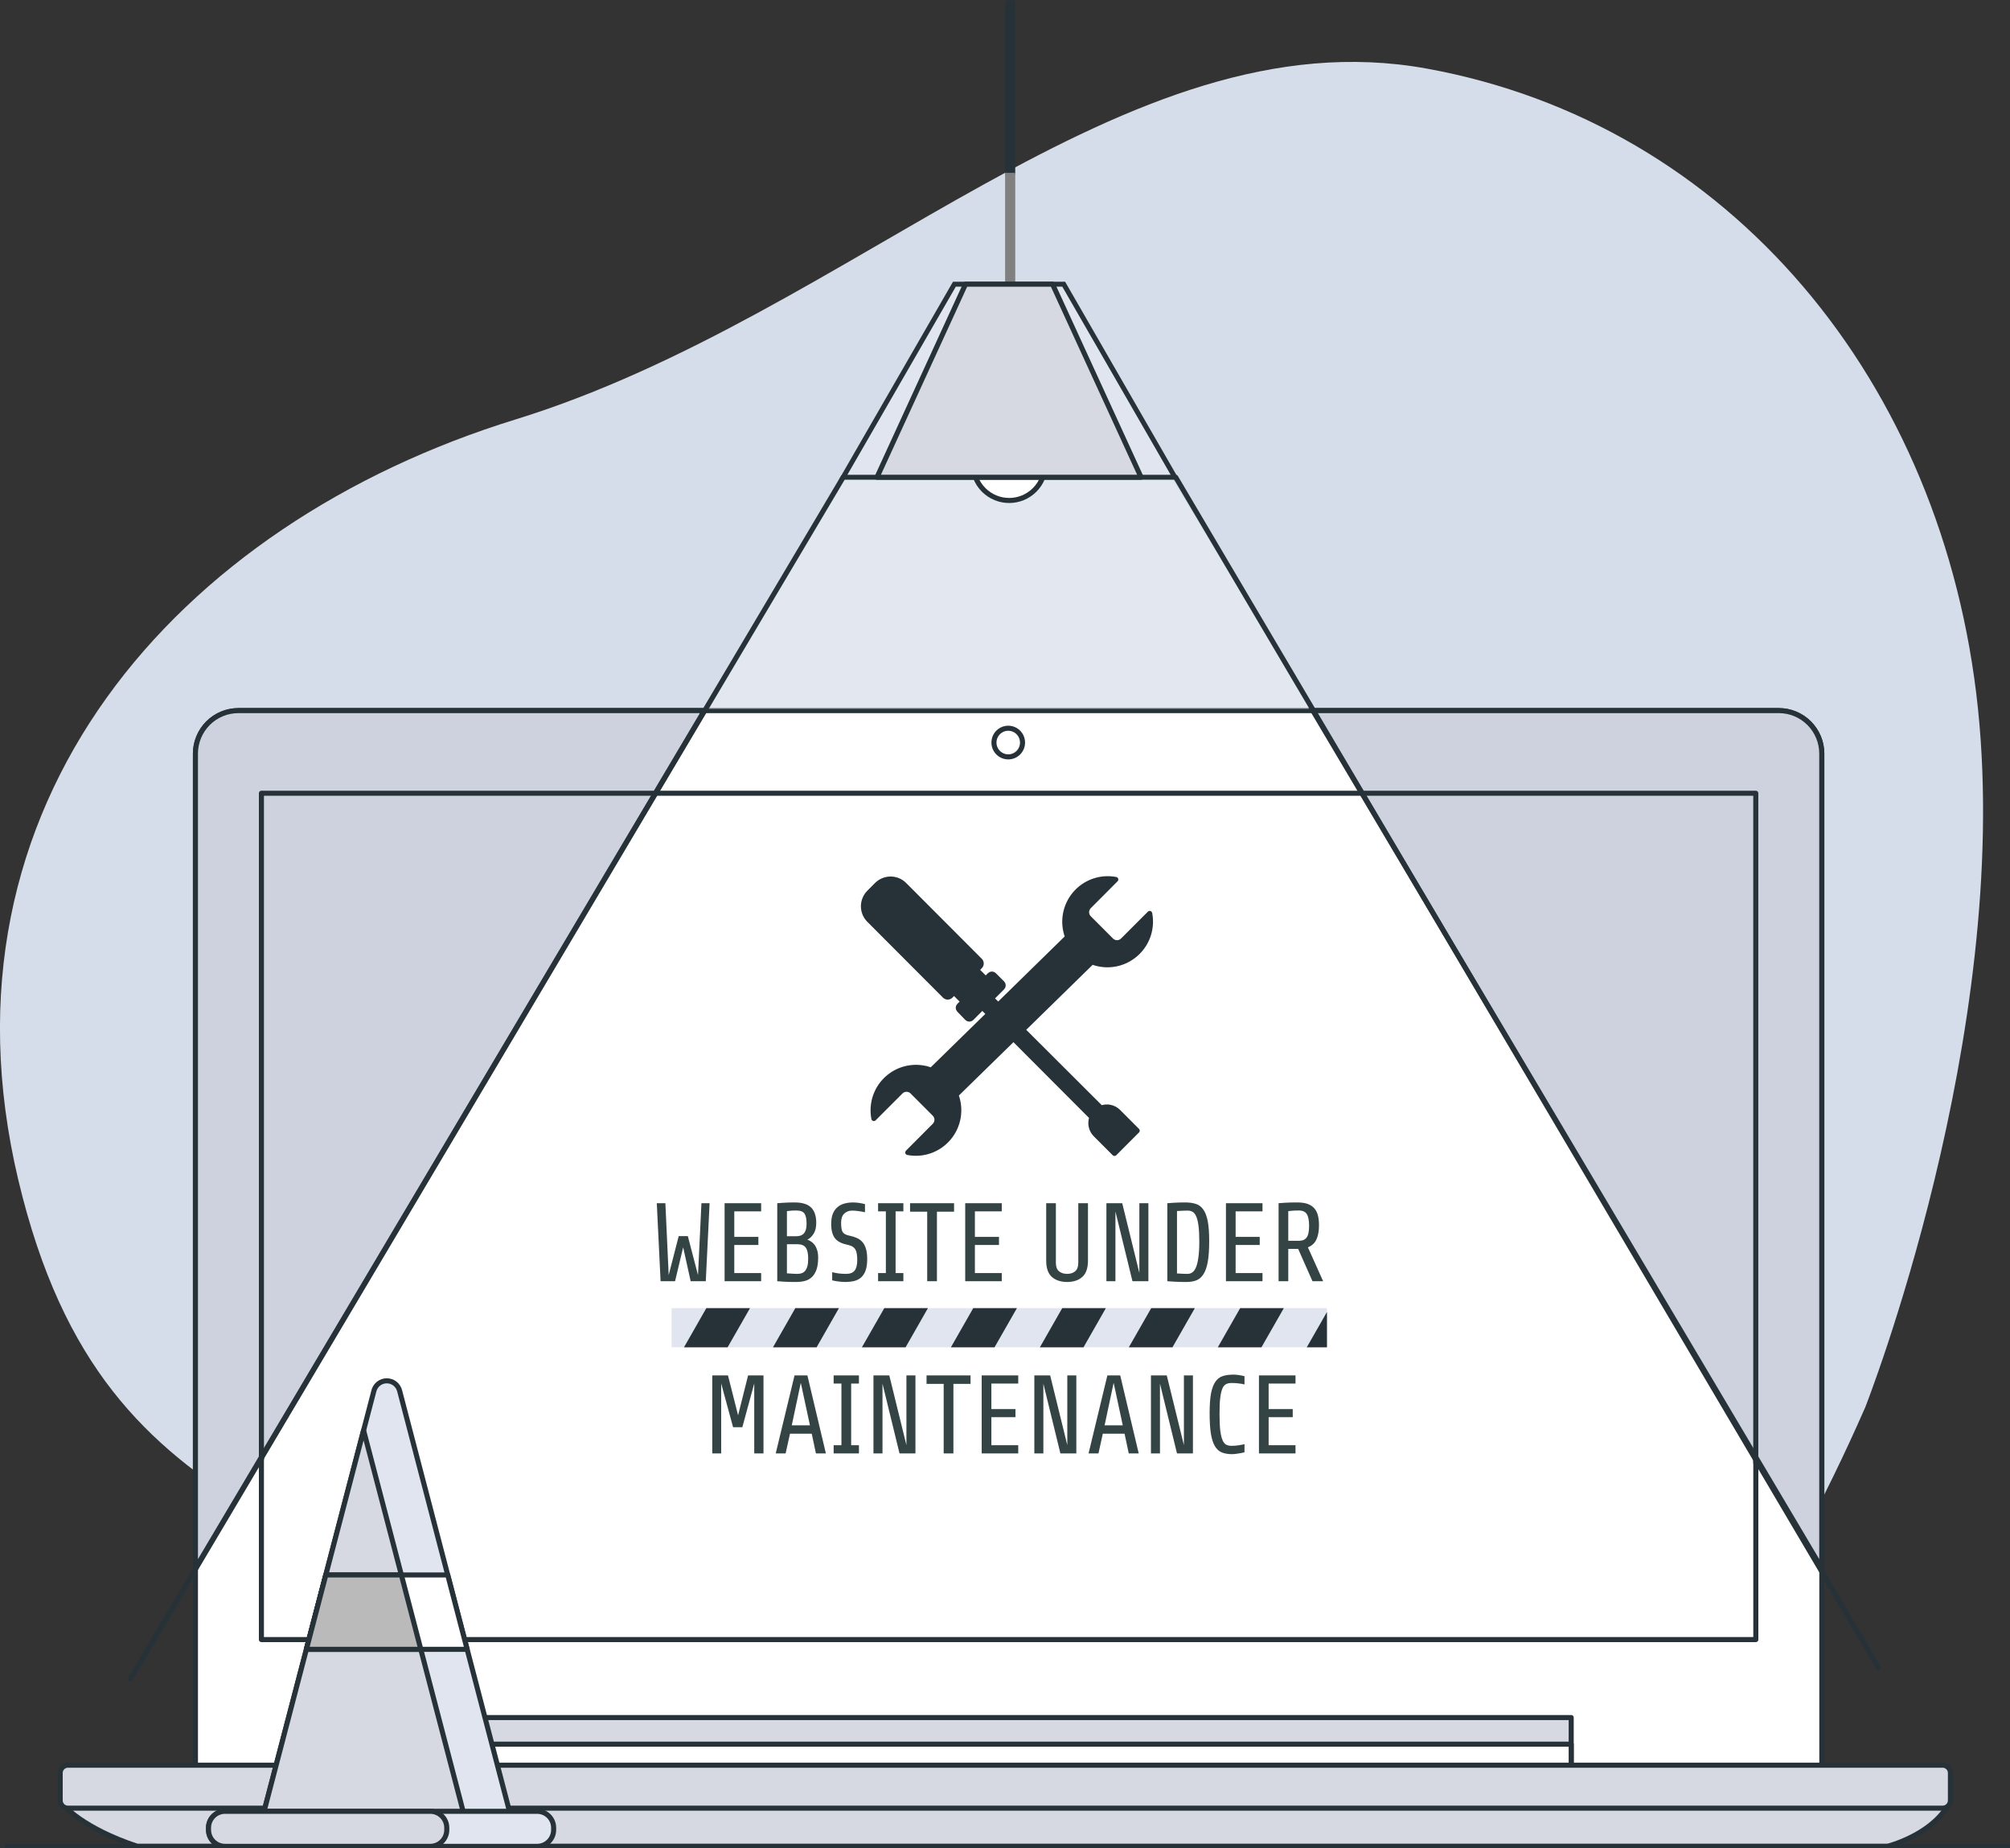 <svg width="397" height="365" viewBox="0 0 397 365" fill="none" xmlns="http://www.w3.org/2000/svg">
<rect x="0" y="0" width="397" height="365" fill="#333333" stroke="none"/>
<g clip-path="url(#clip0_8571_136197)">
<path d="M122.704 349.732C126.46 353.693 130.423 357.451 134.575 360.992H313.609C333.351 342.187 352.038 315.196 368.413 277.888C368.413 277.888 397.414 204.321 390.662 139.834C383.911 75.348 341.636 24.39 281.752 13.536C221.869 2.683 168.639 62.202 101.802 82.835C34.964 103.469 -13.989 158.769 3.602 232.946C21.194 307.123 70.318 294.359 122.704 349.732Z" fill="#D5DDEA"/>
<path d="M47.063 140.322H351.349C353.6 140.322 355.759 141.218 357.35 142.813C358.942 144.408 359.836 146.571 359.836 148.826V349.228H38.6V148.818C38.602 146.568 39.494 144.411 41.08 142.819C42.666 141.226 44.817 140.329 47.063 140.322Z" fill="white" stroke="#263238" stroke-linecap="round" stroke-linejoin="round"/>
<path d="M346.796 156.639H51.631V323.765H346.796V156.639Z" stroke="#263238" stroke-linecap="round" stroke-linejoin="round"/>
<path d="M310.331 339.163H89.565V350.057H310.331V339.163Z" fill="#D6D8E2" stroke="#263238" stroke-linecap="round" stroke-linejoin="round"/>
<path d="M310.331 344.415H89.565V350.065H310.331V344.415Z" fill="white" stroke="#263238" stroke-linecap="round" stroke-linejoin="round"/>
<path d="M12.617 356.521C12.617 356.521 16.244 360.968 27.125 364.593H372.795C372.795 364.593 380.852 362.577 384.479 356.927L12.617 356.521Z" fill="#D6D8E2" stroke="#263238" stroke-linecap="round" stroke-linejoin="round"/>
<path d="M383.7 348.569H13.42C12.573 348.569 11.887 349.257 11.887 350.106V355.52C11.887 356.369 12.573 357.057 13.42 357.057H383.7C384.547 357.057 385.234 356.369 385.234 355.52V350.106C385.234 349.257 384.547 348.569 383.7 348.569Z" fill="#D6D8E2" stroke="#263238" stroke-linecap="round" stroke-linejoin="round"/>
<path d="M201.964 146.639C201.966 146.079 201.801 145.531 201.492 145.065C201.183 144.599 200.742 144.235 200.226 144.019C199.711 143.804 199.143 143.747 198.594 143.855C198.046 143.963 197.542 144.232 197.146 144.628C196.751 145.023 196.481 145.527 196.371 146.076C196.262 146.625 196.317 147.194 196.531 147.712C196.744 148.229 197.106 148.672 197.571 148.983C198.035 149.294 198.581 149.46 199.14 149.46C199.888 149.46 200.605 149.163 201.134 148.634C201.663 148.106 201.962 147.388 201.964 146.639Z" fill="white" stroke="#263238" stroke-linecap="round" stroke-linejoin="round"/>
<path d="M1.428 364.594H396.594" stroke="#263238" stroke-linecap="round" stroke-linejoin="round"/>
<path d="M138.542 237.596H140.153L139.401 253H136.415L134.933 246.308L133.332 253H130.475L129.723 237.596H131.42L132.075 251.786L134.052 244.095H135.856L137.865 251.786L138.542 237.596ZM150.337 251.389V253H143.118V237.596H150.337V239.207H145.03V244.245H149.789V245.846H145.03V251.389H150.337ZM161.595 248.359C161.595 249.283 161.491 250.049 161.283 250.658C161.076 251.267 160.785 251.757 160.413 252.13C160.041 252.502 159.586 252.767 159.049 252.925C158.512 253.075 157.914 253.15 157.255 253.15C156.789 253.15 156.335 253.147 155.891 253.14C155.454 253.132 155.06 253.115 154.709 253.086C154.501 253.072 154.297 253.057 154.097 253.043C153.896 253.029 153.703 253.014 153.517 253V237.596C153.724 237.581 153.928 237.567 154.129 237.553C154.329 237.538 154.53 237.524 154.73 237.51C155.067 237.481 155.439 237.463 155.848 237.456C156.256 237.449 156.639 237.445 156.997 237.445C157.656 237.445 158.243 237.517 158.759 237.66C159.282 237.796 159.729 238.025 160.102 238.348C160.467 238.67 160.743 239.089 160.929 239.604C161.122 240.113 161.219 240.736 161.219 241.474C161.219 242.397 161.033 243.135 160.66 243.687C160.295 244.231 159.894 244.6 159.457 244.793C159.679 244.865 159.912 244.979 160.155 245.137C160.406 245.287 160.639 245.498 160.854 245.771C161.068 246.043 161.244 246.39 161.38 246.812C161.523 247.228 161.595 247.743 161.595 248.359ZM159.307 241.624C159.307 240.715 159.171 240.056 158.898 239.647C158.626 239.239 158.078 239.035 157.255 239.035C156.725 239.035 156.292 239.057 155.955 239.1C155.776 239.128 155.601 239.15 155.429 239.164V244.116H157.255C157.477 244.116 157.706 244.091 157.942 244.041C158.186 243.991 158.408 243.887 158.608 243.729C158.809 243.565 158.974 243.321 159.103 242.999C159.239 242.67 159.307 242.211 159.307 241.624ZM159.629 248.51C159.629 247.543 159.471 246.834 159.156 246.383C158.841 245.924 158.283 245.695 157.48 245.695H155.429V251.442C155.529 251.45 155.636 251.457 155.751 251.464C155.866 251.471 155.98 251.478 156.095 251.485C156.295 251.5 156.514 251.514 156.75 251.528C156.986 251.543 157.223 251.55 157.459 251.55C157.753 251.55 158.028 251.514 158.286 251.442C158.551 251.364 158.784 251.213 158.984 250.991C159.185 250.776 159.342 250.472 159.457 250.078C159.572 249.677 159.629 249.154 159.629 248.51ZM171.284 248.617C171.284 249.527 171.18 250.275 170.973 250.862C170.765 251.45 170.471 251.911 170.092 252.248C169.712 252.585 169.254 252.821 168.717 252.957C168.18 253.086 167.582 253.15 166.923 253.15C166.572 253.15 166.153 253.122 165.666 253.064C165.186 253.007 164.753 252.928 164.366 252.828V251.217C164.71 251.303 165.107 251.382 165.559 251.453C166.017 251.518 166.543 251.55 167.138 251.55C167.904 251.55 168.459 251.331 168.803 250.895C169.146 250.451 169.318 249.767 169.318 248.843C169.318 247.84 169.189 247.128 168.932 246.705C168.674 246.275 168.208 245.989 167.535 245.846C166.919 245.717 166.4 245.552 165.978 245.352C165.555 245.144 165.211 244.879 164.946 244.557C164.431 243.926 164.173 242.97 164.173 241.688C164.173 240.901 164.277 240.238 164.484 239.701C164.699 239.164 165.004 238.727 165.397 238.391C165.784 238.054 166.239 237.814 166.762 237.671C167.292 237.521 167.872 237.445 168.502 237.445C168.874 237.445 169.275 237.478 169.705 237.542C170.135 237.606 170.514 237.685 170.844 237.778V239.379C170.457 239.293 170.027 239.218 169.555 239.153C169.089 239.089 168.667 239.057 168.287 239.057C167.678 239.057 167.166 239.254 166.751 239.647C166.336 240.041 166.128 240.643 166.128 241.452C166.128 242.018 166.167 242.473 166.246 242.816C166.332 243.153 166.497 243.414 166.74 243.601C166.984 243.78 167.345 243.919 167.825 244.02C168.355 244.127 168.831 244.277 169.254 244.471C169.676 244.657 170.038 244.922 170.339 245.266C170.64 245.609 170.872 246.053 171.037 246.598C171.202 247.142 171.284 247.815 171.284 248.617ZM178.428 251.389V253H173.433V251.389H174.969V239.207H173.433V237.596H178.428V239.207H176.892V251.389H178.428ZM188.439 237.596V239.271H185.056V253H183.133V239.271H179.749V237.596H188.439ZM197.86 251.389V253H190.642V237.596H197.86V239.207H192.554V244.245H197.312V245.846H192.554V251.389H197.86ZM212.975 237.596H214.887V248.929C214.887 250.411 214.514 251.485 213.77 252.151C213.032 252.817 212.033 253.15 210.772 253.15C209.512 253.15 208.506 252.817 207.754 252.151C207.009 251.485 206.637 250.411 206.637 248.929V237.596H208.549V249.348C208.549 250.128 208.753 250.69 209.161 251.034C209.576 251.378 210.114 251.55 210.772 251.55C211.431 251.55 211.961 251.378 212.362 251.034C212.771 250.69 212.975 250.128 212.975 249.348V237.596ZM226.821 237.596V253H223.674L220.312 239.229V253H218.528V237.596H221.654L225.038 251.367V237.596H226.821ZM238.831 245.062C238.831 246.701 238.742 248.048 238.562 249.101C238.383 250.146 238.104 250.97 237.725 251.571C237.352 252.173 236.887 252.588 236.328 252.817C235.77 253.039 235.121 253.15 234.384 253.15C233.961 253.15 233.524 253.147 233.073 253.14C232.629 253.132 232.217 253.115 231.838 253.086C231.616 253.072 231.397 253.057 231.183 253.043C230.975 253.029 230.767 253.014 230.56 253V237.596C230.76 237.581 230.961 237.567 231.161 237.553C231.362 237.538 231.566 237.524 231.773 237.51C232.124 237.481 232.507 237.463 232.923 237.456C233.345 237.449 233.746 237.445 234.126 237.445C234.899 237.445 235.58 237.538 236.167 237.725C236.761 237.904 237.256 238.269 237.649 238.82C238.05 239.372 238.348 240.142 238.541 241.13C238.734 242.118 238.831 243.429 238.831 245.062ZM236.876 245.212C236.876 243.894 236.822 242.831 236.715 242.021C236.607 241.212 236.45 240.589 236.242 240.152C236.042 239.715 235.802 239.425 235.522 239.282C235.25 239.132 234.946 239.057 234.609 239.057C234.402 239.057 234.176 239.06 233.933 239.067C233.696 239.075 233.467 239.085 233.245 239.1C233.109 239.107 232.977 239.114 232.848 239.121C232.719 239.128 232.593 239.135 232.472 239.143V251.464C232.586 251.471 232.701 251.478 232.815 251.485C232.937 251.493 233.059 251.5 233.181 251.507C233.381 251.521 233.607 251.532 233.857 251.539C234.108 251.546 234.352 251.55 234.588 251.55C234.924 251.55 235.236 251.446 235.522 251.238C235.809 251.031 236.052 250.68 236.253 250.186C236.446 249.699 236.597 249.05 236.704 248.241C236.819 247.425 236.876 246.415 236.876 245.212ZM249.358 251.389V253H242.14V237.596H249.358V239.207H244.052V244.245H248.811V245.846H244.052V251.389H249.358ZM260.52 241.936C260.52 243.081 260.351 244.02 260.015 244.75C259.678 245.48 259.116 246 258.328 246.308L261.336 253H259.23L256.405 246.619H254.45V253H252.538V237.596C252.724 237.581 252.914 237.567 253.107 237.553C253.301 237.538 253.501 237.524 253.709 237.51C254.06 237.481 254.457 237.463 254.901 237.456C255.353 237.449 255.804 237.445 256.255 237.445C257.093 237.445 257.784 237.549 258.328 237.757C258.88 237.965 259.32 238.269 259.649 238.67C259.972 239.064 260.197 239.54 260.326 240.099C260.455 240.65 260.52 241.262 260.52 241.936ZM258.564 242.086C258.564 241.019 258.418 240.245 258.124 239.766C257.83 239.279 257.297 239.035 256.523 239.035C255.908 239.035 255.406 239.057 255.02 239.1C254.805 239.128 254.615 239.15 254.45 239.164V245.019H256.523C256.831 245.019 257.107 244.979 257.351 244.9C257.601 244.814 257.82 244.664 258.006 244.449C258.378 244.034 258.564 243.246 258.564 242.086ZM150.799 271.596V287H148.973V273.186L146.62 281.833H144.794L142.441 273.186V287H140.68V271.596H143.784L145.782 279.48L147.759 271.596H150.799ZM159.468 271.596L163.12 287H161.154L160.327 283.111H156.03L155.171 287H153.216L156.933 271.596H159.468ZM156.385 281.457H159.973L158.168 273.057L156.385 281.457ZM169.651 285.389V287H164.656V285.389H166.192V273.207H164.656V271.596H169.651V273.207H168.115V285.389H169.651ZM180.812 271.596V287H177.665L174.303 273.229V287H172.52V271.596H175.646L179.029 285.367V271.596H180.812ZM191.694 271.596V273.271H188.311V287H186.388V273.271H183.004V271.596H191.694ZM201.115 285.389V287H193.896V271.596H201.115V273.207H195.809V278.245H200.567V279.846H195.809V285.389H201.115ZM212.588 271.596V287H209.44L206.078 273.229V287H204.295V271.596H207.421L210.805 285.367V271.596H212.588ZM221.257 271.596L224.909 287H222.943L222.116 283.111H217.819L216.96 287H215.005L218.722 271.596H221.257ZM218.174 281.457H221.762L219.957 273.057L218.174 281.457ZM235.619 271.596V287H232.472L229.109 273.229V287H227.326V271.596H230.452L233.836 285.367V271.596H235.619ZM245.803 285.174V286.785C245.652 286.828 245.423 286.878 245.115 286.936C244.807 286.993 244.489 287.043 244.159 287.086C243.837 287.129 243.572 287.15 243.364 287.15C242.569 287.15 241.893 287.039 241.334 286.817C240.775 286.588 240.317 286.173 239.959 285.571C239.601 284.97 239.336 284.146 239.164 283.101C238.999 282.048 238.917 280.701 238.917 279.062C238.917 277.429 239.01 276.118 239.196 275.13C239.39 274.142 239.683 273.372 240.077 272.82C240.464 272.269 240.951 271.904 241.538 271.725C242.125 271.538 242.82 271.445 243.622 271.445C243.973 271.445 244.349 271.478 244.75 271.542C245.158 271.606 245.509 271.678 245.803 271.757V273.379C245.015 273.193 244.156 273.1 243.225 273.1C242.831 273.1 242.483 273.171 242.183 273.314C241.882 273.451 241.638 273.733 241.452 274.163C241.259 274.593 241.112 275.209 241.012 276.011C240.919 276.813 240.872 277.88 240.872 279.212C240.872 280.594 240.922 281.697 241.022 282.521C241.13 283.344 241.284 283.978 241.484 284.422C241.678 284.859 241.921 285.149 242.215 285.292C242.508 285.435 242.852 285.507 243.246 285.507C243.704 285.507 244.174 285.471 244.653 285.399C245.14 285.321 245.523 285.245 245.803 285.174ZM255.879 285.389V287H248.66V271.596H255.879V273.207H250.572V278.245H255.331V279.846H250.572V285.389H255.879Z" fill="#344444"/>
<path d="M224.749 188.004C225.732 187.022 226.458 185.812 226.864 184.483C227.27 183.153 227.344 181.743 227.078 180.378L221.763 185.695C221.46 185.993 221.052 186.16 220.627 186.16C220.202 186.16 219.794 185.993 219.491 185.695L215.077 181.273C214.78 180.969 214.613 180.56 214.613 180.134C214.613 179.709 214.78 179.3 215.077 178.996L220.384 173.671C218.899 173.385 217.366 173.502 215.942 174.01C214.518 174.518 213.255 175.397 212.285 176.558C211.314 177.719 210.67 179.118 210.421 180.612C210.172 182.106 210.325 183.639 210.866 185.053L197.152 198.475L195.83 197.15L197.988 194.988C198.09 194.877 198.146 194.732 198.146 194.581C198.146 194.431 198.09 194.286 197.988 194.175L196.317 192.508C196.208 192.403 196.062 192.344 195.911 192.344C195.76 192.344 195.614 192.403 195.505 192.508L194.694 193.321L192.884 191.516L193.582 190.817C193.724 190.666 193.802 190.467 193.802 190.26C193.802 190.053 193.724 189.854 193.582 189.703L178.619 174.712C178.263 174.355 177.84 174.071 177.374 173.878C176.908 173.685 176.409 173.585 175.905 173.585C175.401 173.585 174.902 173.685 174.436 173.878C173.971 174.071 173.547 174.355 173.191 174.712L171.665 176.24C171.309 176.597 171.026 177.021 170.833 177.488C170.64 177.954 170.541 178.455 170.541 178.96C170.541 179.465 170.64 179.965 170.833 180.431C171.026 180.898 171.309 181.322 171.665 181.679L186.628 196.671C186.779 196.812 186.978 196.891 187.184 196.891C187.391 196.891 187.589 196.812 187.74 196.671L188.43 195.971L190.239 197.784L189.428 198.597C189.323 198.706 189.264 198.852 189.264 199.004C189.264 199.155 189.323 199.301 189.428 199.41L191.051 201.085C191.161 201.187 191.306 201.243 191.456 201.243C191.606 201.243 191.751 201.187 191.862 201.085L194.02 198.923L195.319 200.223L183.959 211.337C182.547 210.792 181.016 210.637 179.524 210.885C178.032 211.134 176.634 211.779 175.475 212.752C174.315 213.725 173.437 214.992 172.931 216.42C172.426 217.848 172.311 219.386 172.599 220.873L177.913 215.556C178.217 215.258 178.625 215.092 179.049 215.092C179.474 215.092 179.882 215.258 180.185 215.556L184.6 219.979C184.897 220.283 185.064 220.692 185.064 221.117C185.064 221.543 184.897 221.951 184.6 222.255L179.293 227.58C180.777 227.866 182.311 227.749 183.735 227.242C185.159 226.734 186.421 225.854 187.392 224.693C188.363 223.533 189.006 222.133 189.256 220.64C189.505 219.146 189.352 217.613 188.811 216.199L200.171 205.093L215.669 220.621C215.448 221.196 215.397 221.823 215.524 222.426C215.65 223.03 215.949 223.583 216.383 224.02L220.124 227.767L224.611 223.272L220.871 219.524C220.435 219.089 219.882 218.789 219.28 218.662C218.678 218.535 218.053 218.586 217.479 218.808L201.98 203.353L215.686 189.947C217.221 190.54 218.896 190.671 220.506 190.326C222.115 189.981 223.59 189.174 224.749 188.004Z" fill="#263238" stroke="#263238" stroke-linecap="round" stroke-linejoin="round"/>
<path d="M262.092 258.319H132.652V266.051H262.092V258.319Z" fill="#E1E5F0"/>
<path d="M183.277 258.319H174.66L170.237 266.051H178.863L183.277 258.319Z" fill="#263238"/>
<path d="M262.092 266.052V259.076L258.1 266.052H262.092Z" fill="#263238"/>
<path d="M200.853 258.319H192.228L187.813 266.051H196.431L200.853 258.319Z" fill="#263238"/>
<path d="M165.701 258.319H157.084L152.67 266.051H161.287L165.701 258.319Z" fill="#263238"/>
<path d="M135.095 266.051H143.712L148.134 258.319H139.509L135.095 266.051Z" fill="#263238"/>
<path d="M253.572 258.319H244.946L240.532 266.051H249.15L253.572 258.319Z" fill="#263238"/>
<path d="M218.42 258.319H209.803L205.389 266.051H214.006L218.42 258.319Z" fill="#263238"/>
<path d="M235.996 258.319H227.378L222.956 266.051H231.573L235.996 258.319Z" fill="#263238"/>
<path d="M73.84 274.694L51.672 359.545H101.112L78.944 274.694C78.809 274.117 78.484 273.602 78.02 273.234C77.557 272.866 76.983 272.666 76.392 272.666C75.801 272.666 75.227 272.866 74.764 273.234C74.3 273.602 73.975 274.117 73.84 274.694Z" fill="#E1E5F0" stroke="#263238" stroke-linecap="round" stroke-linejoin="round"/>
<path d="M51.672 359.545H91.959L71.812 282.449L51.672 359.545Z" fill="#D6D8E2" stroke="#263238" stroke-linecap="round" stroke-linejoin="round"/>
<path d="M106.103 357.676H44.434C42.642 357.676 41.188 359.132 41.188 360.928V361.342C41.188 363.138 42.642 364.594 44.434 364.594H106.103C107.895 364.594 109.349 363.138 109.349 361.342V360.928C109.349 359.132 107.895 357.676 106.103 357.676Z" fill="#E1E5F0" stroke="#263238" stroke-linecap="round" stroke-linejoin="round"/>
<path d="M84.998 357.676H44.434C42.642 357.676 41.188 359.132 41.188 360.928V361.342C41.188 363.138 42.642 364.594 44.434 364.594H84.998C86.79 364.594 88.243 363.138 88.243 361.342V360.928C88.243 359.132 86.79 357.676 84.998 357.676Z" fill="#D6D8E2" stroke="#263238" stroke-linecap="round" stroke-linejoin="round"/>
<path d="M60.517 325.693H92.268L88.43 311.002H64.355L60.517 325.693Z" fill="white" stroke="#263238" stroke-linecap="round" stroke-linejoin="round"/>
<path d="M60.517 325.693H83.115L79.277 311.002H64.355L60.517 325.693Z" fill="#BABABA" stroke="#263238" stroke-linecap="round" stroke-linejoin="round"/>
<path opacity="0.3" d="M259.106 140.022L230.584 92.958L167.553 93.649L139.461 140.022H259.106Z" fill="white"/>
<path d="M139.12 140.322H47.08C44.831 140.322 42.674 141.217 41.084 142.811C39.494 144.404 38.601 146.565 38.601 148.818V309.701L139.12 140.322Z" fill="#CED2DF" stroke="#263238" stroke-miterlimit="10"/>
<path d="M259.301 140.322H351.341C353.59 140.322 355.747 141.217 357.337 142.811C358.927 144.404 359.821 146.565 359.821 148.818V309.701L259.301 140.322Z" fill="#CED2DF" stroke="#263238" stroke-miterlimit="10"/>
<path d="M204.354 96.741C207.133 93.956 207.133 89.442 204.354 86.658C201.575 83.873 197.069 83.873 194.29 86.658C191.511 89.442 191.511 93.956 194.29 96.741C197.069 99.525 201.575 99.525 204.354 96.741Z" fill="white" stroke="#263238" stroke-linecap="round" stroke-linejoin="round"/>
<path d="M199.522 34.122V0.813" stroke="#263238" stroke-width="2" stroke-linecap="round" stroke-linejoin="round"/>
<path d="M199.522 56.122V34.122" stroke="#808080" stroke-width="2" stroke-miterlimit="10"/>
<path d="M188.504 56.121L166.53 94.242H232.061L210.096 56.121H188.504Z" fill="#E1E5F0" stroke="#263238" stroke-width="0.97" stroke-miterlimit="10"/>
<path d="M190.703 56.121L173.217 94.242H225.375L207.889 56.121H190.703Z" fill="#D6D8E2" stroke="#263238" stroke-linecap="round" stroke-linejoin="round"/>
<path d="M166.53 94.25L25.771 331.497" stroke="#263238" stroke-linecap="round" stroke-linejoin="round"/>
<path d="M232.216 94.25L371.011 329.285" stroke="#263238" stroke-linecap="round" stroke-linejoin="round"/>
<path d="M51.632 288.157V156.64H129.075" stroke="#263238" stroke-linecap="round" stroke-linejoin="round"/>
<path d="M269.127 156.64H346.789V288.816" stroke="#263238" stroke-linecap="round" stroke-linejoin="round"/>
</g>
<defs>
<clipPath id="clip0_8571_136197">
<rect width="397" height="365" fill="white"/>
</clipPath>
</defs>
</svg>
